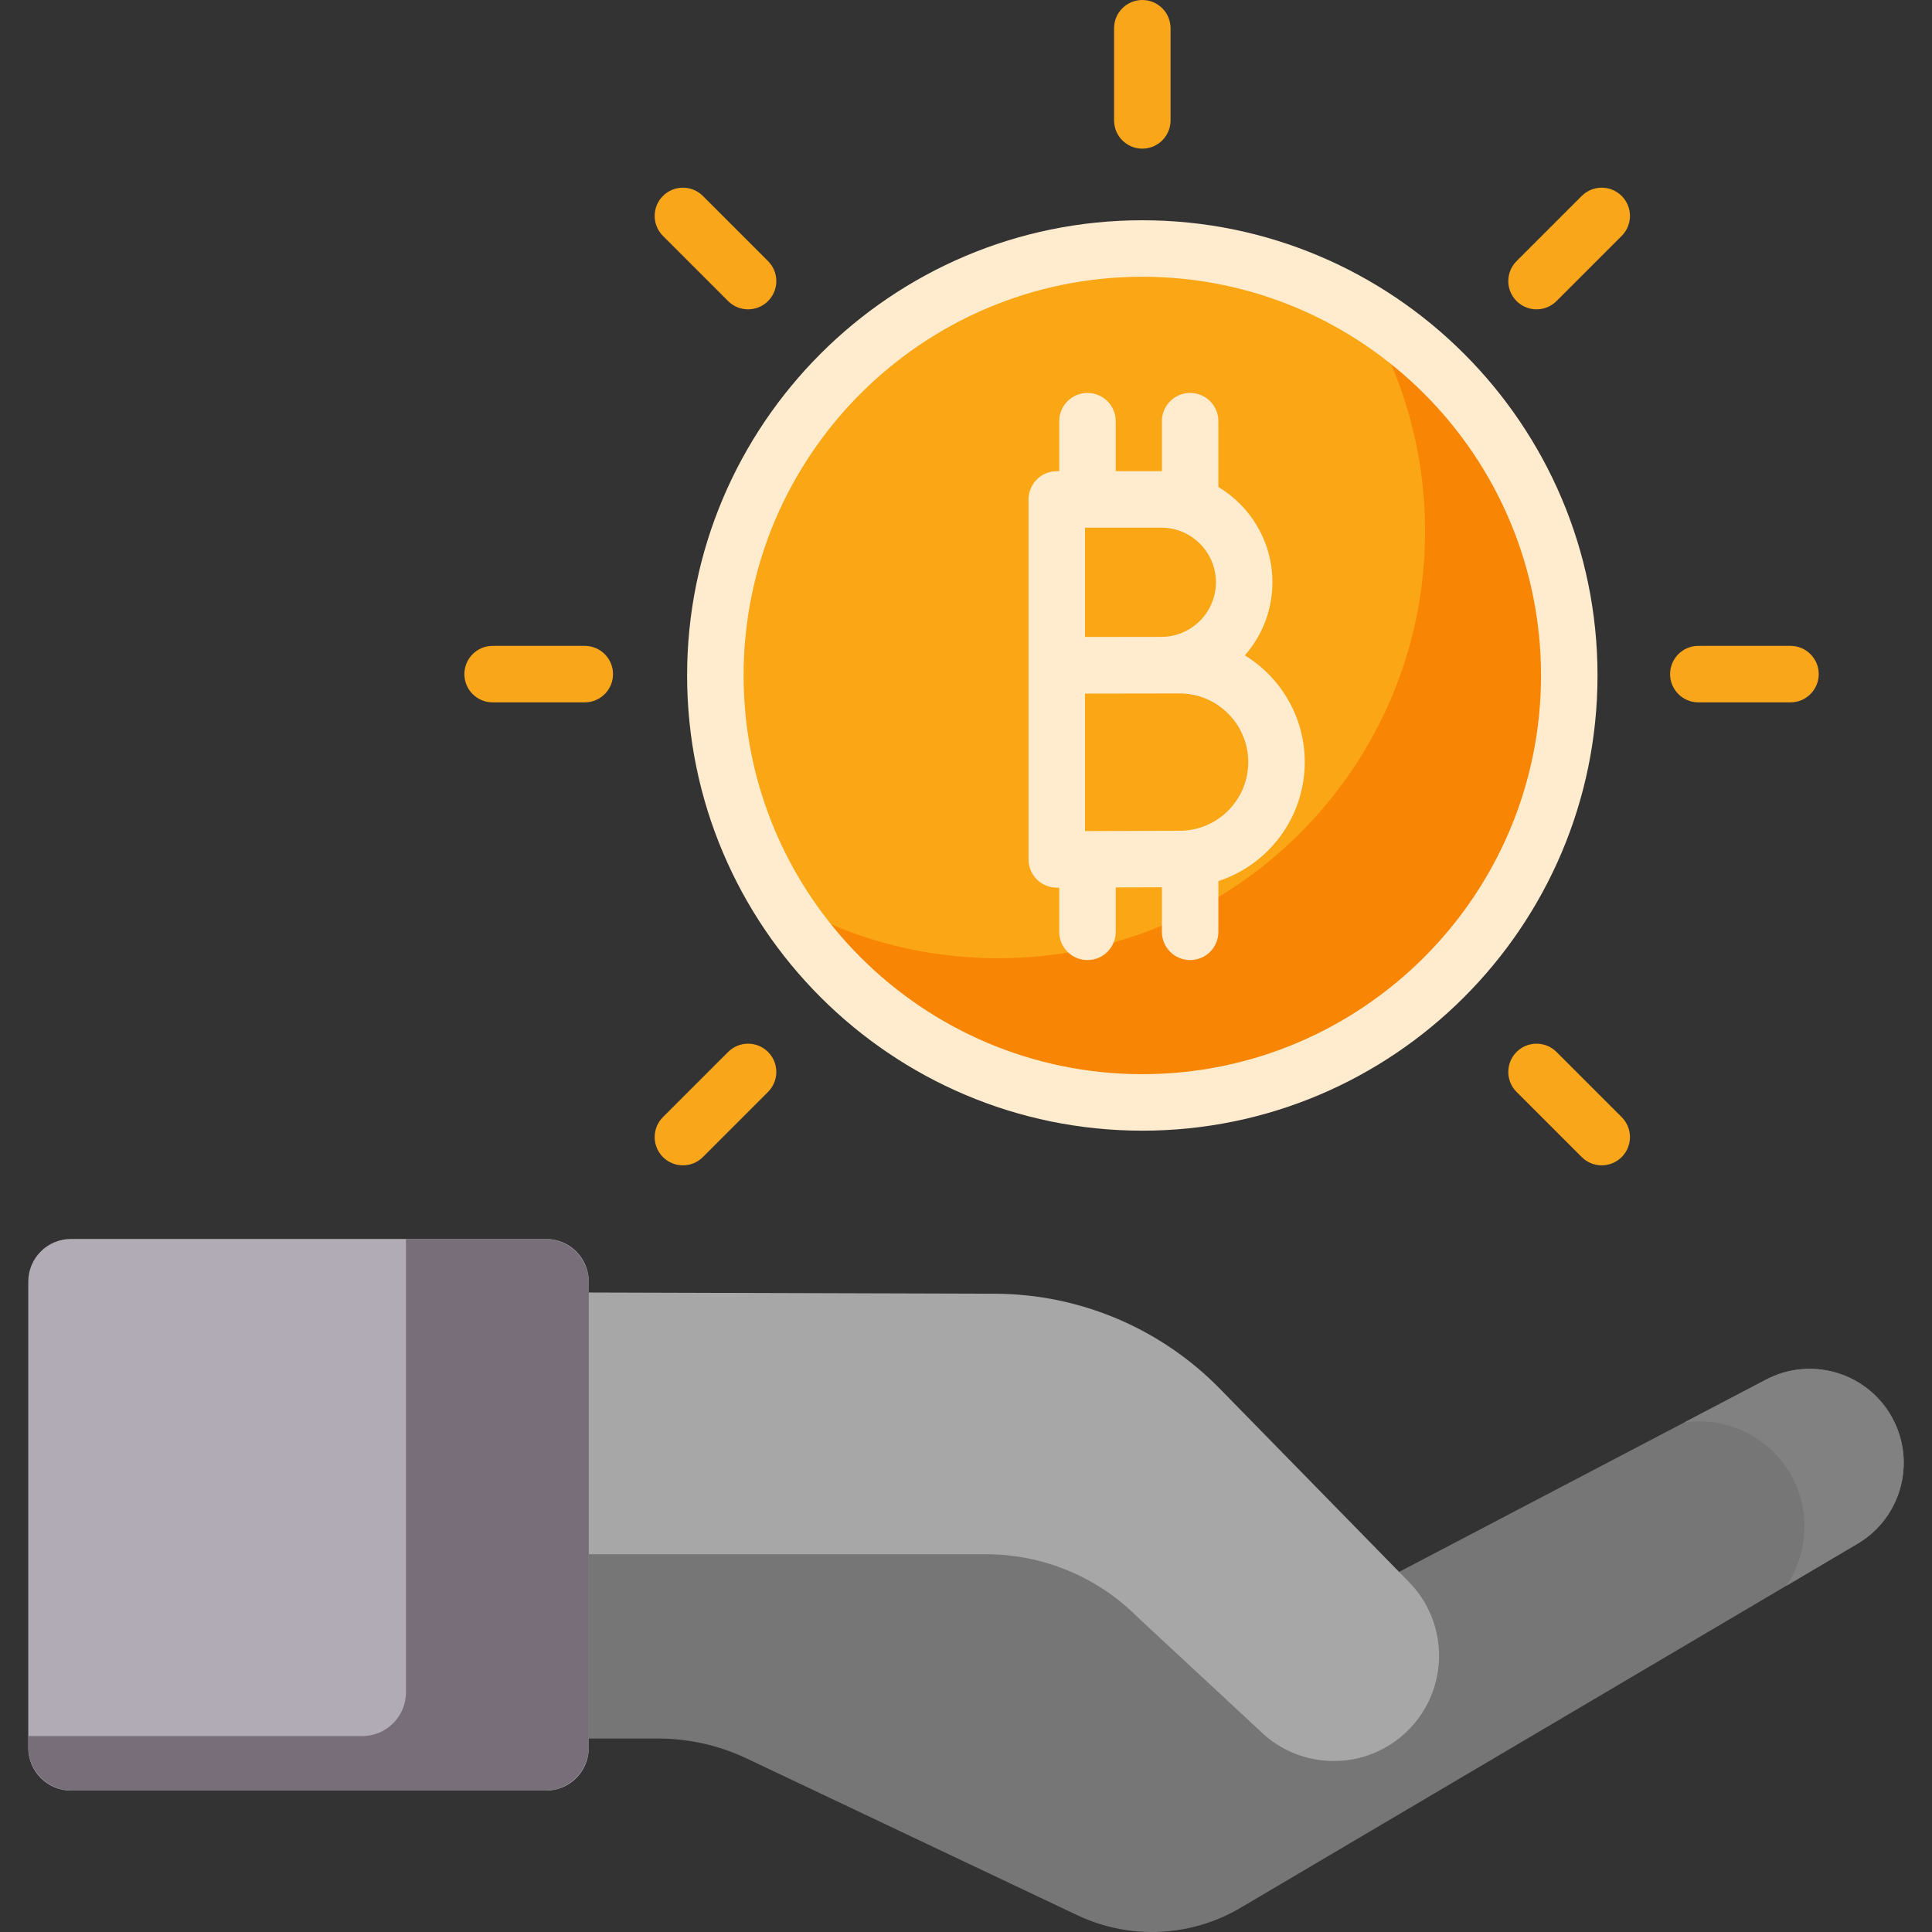 <?xml version="1.0"?>
<svg xmlns="http://www.w3.org/2000/svg" xmlns:xlink="http://www.w3.org/1999/xlink" xmlns:svgjs="http://svgjs.com/svgjs" version="1.1" width="512" height="512" x="0" y="0" viewBox="0 0 512 512" style="enable-background:new 0 0 512 512" xml:space="preserve" class=""><rect x="0" y="0" width="512" height="512" fill="#333333" stroke="none"/><g><g xmlns="http://www.w3.org/2000/svg"><g><g><path d="m407.199 81.977c-1.916 0-3.831-.731-5.293-2.193-2.923-2.923-2.923-7.663.001-10.586l17.269-17.268c2.923-2.922 7.663-2.923 10.586.001 2.923 2.923 2.923 7.663-.001 10.586l-17.269 17.268c-1.462 1.461-3.378 2.192-5.293 2.192z" fill="#faa61a" data-original="#faa61a" style=""/></g><g><path d="m302.724 39.391c-4.134 0-7.485-3.351-7.485-7.485v-24.421c0-4.134 3.351-7.485 7.485-7.485s7.485 3.351 7.485 7.485v24.421c0 4.134-3.351 7.485-7.485 7.485z" fill="#faa61a" data-original="#faa61a" style=""/></g><g><path d="m198.247 81.977c-1.915 0-3.831-.731-5.292-2.192l-17.269-17.268c-2.924-2.923-2.924-7.663-.001-10.586 2.924-2.924 7.664-2.923 10.586-.001l17.269 17.268c2.924 2.923 2.924 7.663.001 10.586-1.462 1.462-3.379 2.193-5.294 2.193z" fill="#faa61a" data-original="#faa61a" style=""/></g><g><path d="m180.979 308.827c-1.916 0-3.831-.731-5.293-2.193-2.923-2.923-2.923-7.663.001-10.586l17.269-17.268c2.923-2.923 7.663-2.922 10.586.001s2.923 7.663-.001 10.586l-17.269 17.268c-1.462 1.461-3.378 2.192-5.293 2.192z" fill="#faa61a" data-original="#faa61a" style=""/></g><g><path d="m424.468 308.827c-1.915 0-3.831-.731-5.292-2.192l-17.269-17.268c-2.924-2.923-2.924-7.663-.001-10.586 2.924-2.924 7.664-2.923 10.586-.001l17.269 17.268c2.924 2.923 2.924 7.663.001 10.586-1.463 1.462-3.379 2.193-5.294 2.193z" fill="#faa61a" data-original="#faa61a" style=""/></g><g><path d="m154.97 186.132h-24.42c-4.134 0-7.485-3.351-7.485-7.485s3.351-7.485 7.485-7.485h24.421c4.134 0 7.485 3.351 7.485 7.485s-3.351 7.485-7.486 7.485z" fill="#faa61a" data-original="#faa61a" style=""/></g><g><path d="m474.498 186.132h-24.421c-4.134 0-7.485-3.351-7.485-7.485s3.351-7.485 7.485-7.485h24.421c4.134 0 7.485 3.351 7.485 7.485s-3.351 7.485-7.485 7.485z" fill="#faa61a" data-original="#faa61a" style=""/></g><g><circle cx="302.723" cy="179.007" fill="#fba615" r="113.149" data-original="#fba615" style="" class=""/></g><g><path d="m361.321 82.195c10.367 17.092 16.337 37.148 16.337 58.598 0 62.491-50.659 113.149-113.149 113.149-21.45 0-41.506-5.97-58.598-16.337 19.836 32.701 55.772 54.551 96.812 54.551 62.491 0 113.149-50.659 113.149-113.149 0-41.04-21.85-76.977-54.551-96.812z" fill="#f88604" data-original="#f88604" style=""/></g><g><path d="m302.724 299.641c-66.518 0-120.635-54.116-120.635-120.634s54.116-120.635 120.635-120.635 120.634 54.117 120.634 120.635-54.116 120.634-120.634 120.634zm0-226.299c-58.264 0-105.664 47.401-105.664 105.664s47.401 105.663 105.664 105.663 105.663-47.401 105.663-105.663c0-58.263-47.401-105.664-105.663-105.664z" fill="#ffeccf" data-original="#ffeccf" style="" class=""/></g><path d="m345.772 201.966c0-11.954-6.359-22.449-15.87-28.286 4.54-5.181 7.302-11.959 7.302-19.374 0-10.709-5.749-20.098-14.321-25.25v-17.439c0-4.134-3.351-7.485-7.485-7.485s-7.485 3.351-7.485 7.485v13.253c-.049 0-.097-.004-.146-.004h-12.093v-13.249c0-4.134-3.351-7.485-7.485-7.485s-7.485 3.351-7.485 7.485v13.249h-.65c-4.134 0-7.485 3.351-7.485 7.485v95.407c0 1.991.793 3.9 2.204 5.305 1.403 1.397 3.302 2.18 5.282 2.18h.033c.022 0 .245-.001.617-.003v11.704c0 4.134 3.351 7.485 7.485 7.485s7.485-3.351 7.485-7.485v-11.765c4.321-.017 8.766-.032 12.24-.041v11.807c0 4.134 3.351 7.485 7.485 7.485s7.485-3.351 7.485-7.485v-13.452c13.27-4.335 22.887-16.825 22.887-31.527zm-23.538-47.659c0 7.977-6.49 14.468-14.468 14.468-2.052 0-20.229.026-20.229.026v-28.962h20.229c7.978-.001 14.468 6.489 14.468 14.468zm-9.628 65.855c-4.551 0-16.944.048-25.069.081v-36.433c3.065-.013 25.069-.039 25.069-.039 10.033 0 18.196 8.163 18.196 18.196s-8.163 18.195-18.196 18.195z" fill="#ffeccf" data-original="#ffeccf" style="" class=""/></g><g><g><g><path d="m285.489 507.547-87.601-41.527c-7.349-3.484-15.38-5.291-23.513-5.291h-84.732l.538-65.589 195.679 1.023 49.99 38.706 110.495-57.903 21.693-11.368c11.56-6.058 25.835-2.165 32.72 8.922 7.373 11.873 3.536 27.488-8.502 34.591l-18.864 11.131-144.64 85.348c-13.203 7.791-29.41 8.524-43.263 1.957z" fill="#767676" data-original="#fdad9d" style="" class=""/></g></g><g><g><g><path d="m500.757 374.52c-6.885-11.087-21.161-14.979-32.72-8.922l-21.693 11.368c10.68-1.539 21.677 3.24 27.671 12.892 6.007 9.673 5.362 21.56-.623 30.384l18.864-11.131c12.037-7.103 15.875-22.717 8.501-34.591z" fill="#818181" data-original="#f59380" style="" class=""/></g></g></g><g><g><path d="m333.716 458.513-32.212-29.921c-10.634-10.69-25.09-16.7-40.169-16.7h-133.58v-69.453l135.919.412c22.631.069 44.271 9.294 59.99 25.575l49.525 50.614c10.9 10.9 10.9 28.573 0 39.473-10.9 10.9-28.573 10.9-39.473 0z" fill="#a7a7a7" data-original="#ffcbbe" style="" class=""/></g></g><g><g><path d="m144.706 474.527h-125.887c-6.256 0-11.328-5.072-11.328-11.328v-123.537c0-6.256 5.072-11.328 11.328-11.328h125.887c6.256 0 11.328 5.072 11.328 11.328v123.537c0 6.256-5.072 11.328-11.328 11.328z" fill="#b1abb5" data-original="#b1abb5" style="" class=""/></g></g><g><g><path d="m144.449 328.334h-36.869v120.161c0 6.398-5.186 11.584-11.584 11.584h-88.505v2.863c0 6.398 5.186 11.584 11.584 11.584h125.375c6.398 0 11.584-5.186 11.584-11.584v-123.024c0-6.398-5.187-11.584-11.585-11.584z" fill="#786e79" data-original="#786e79" style="" class=""/></g></g></g></g></g></svg>

